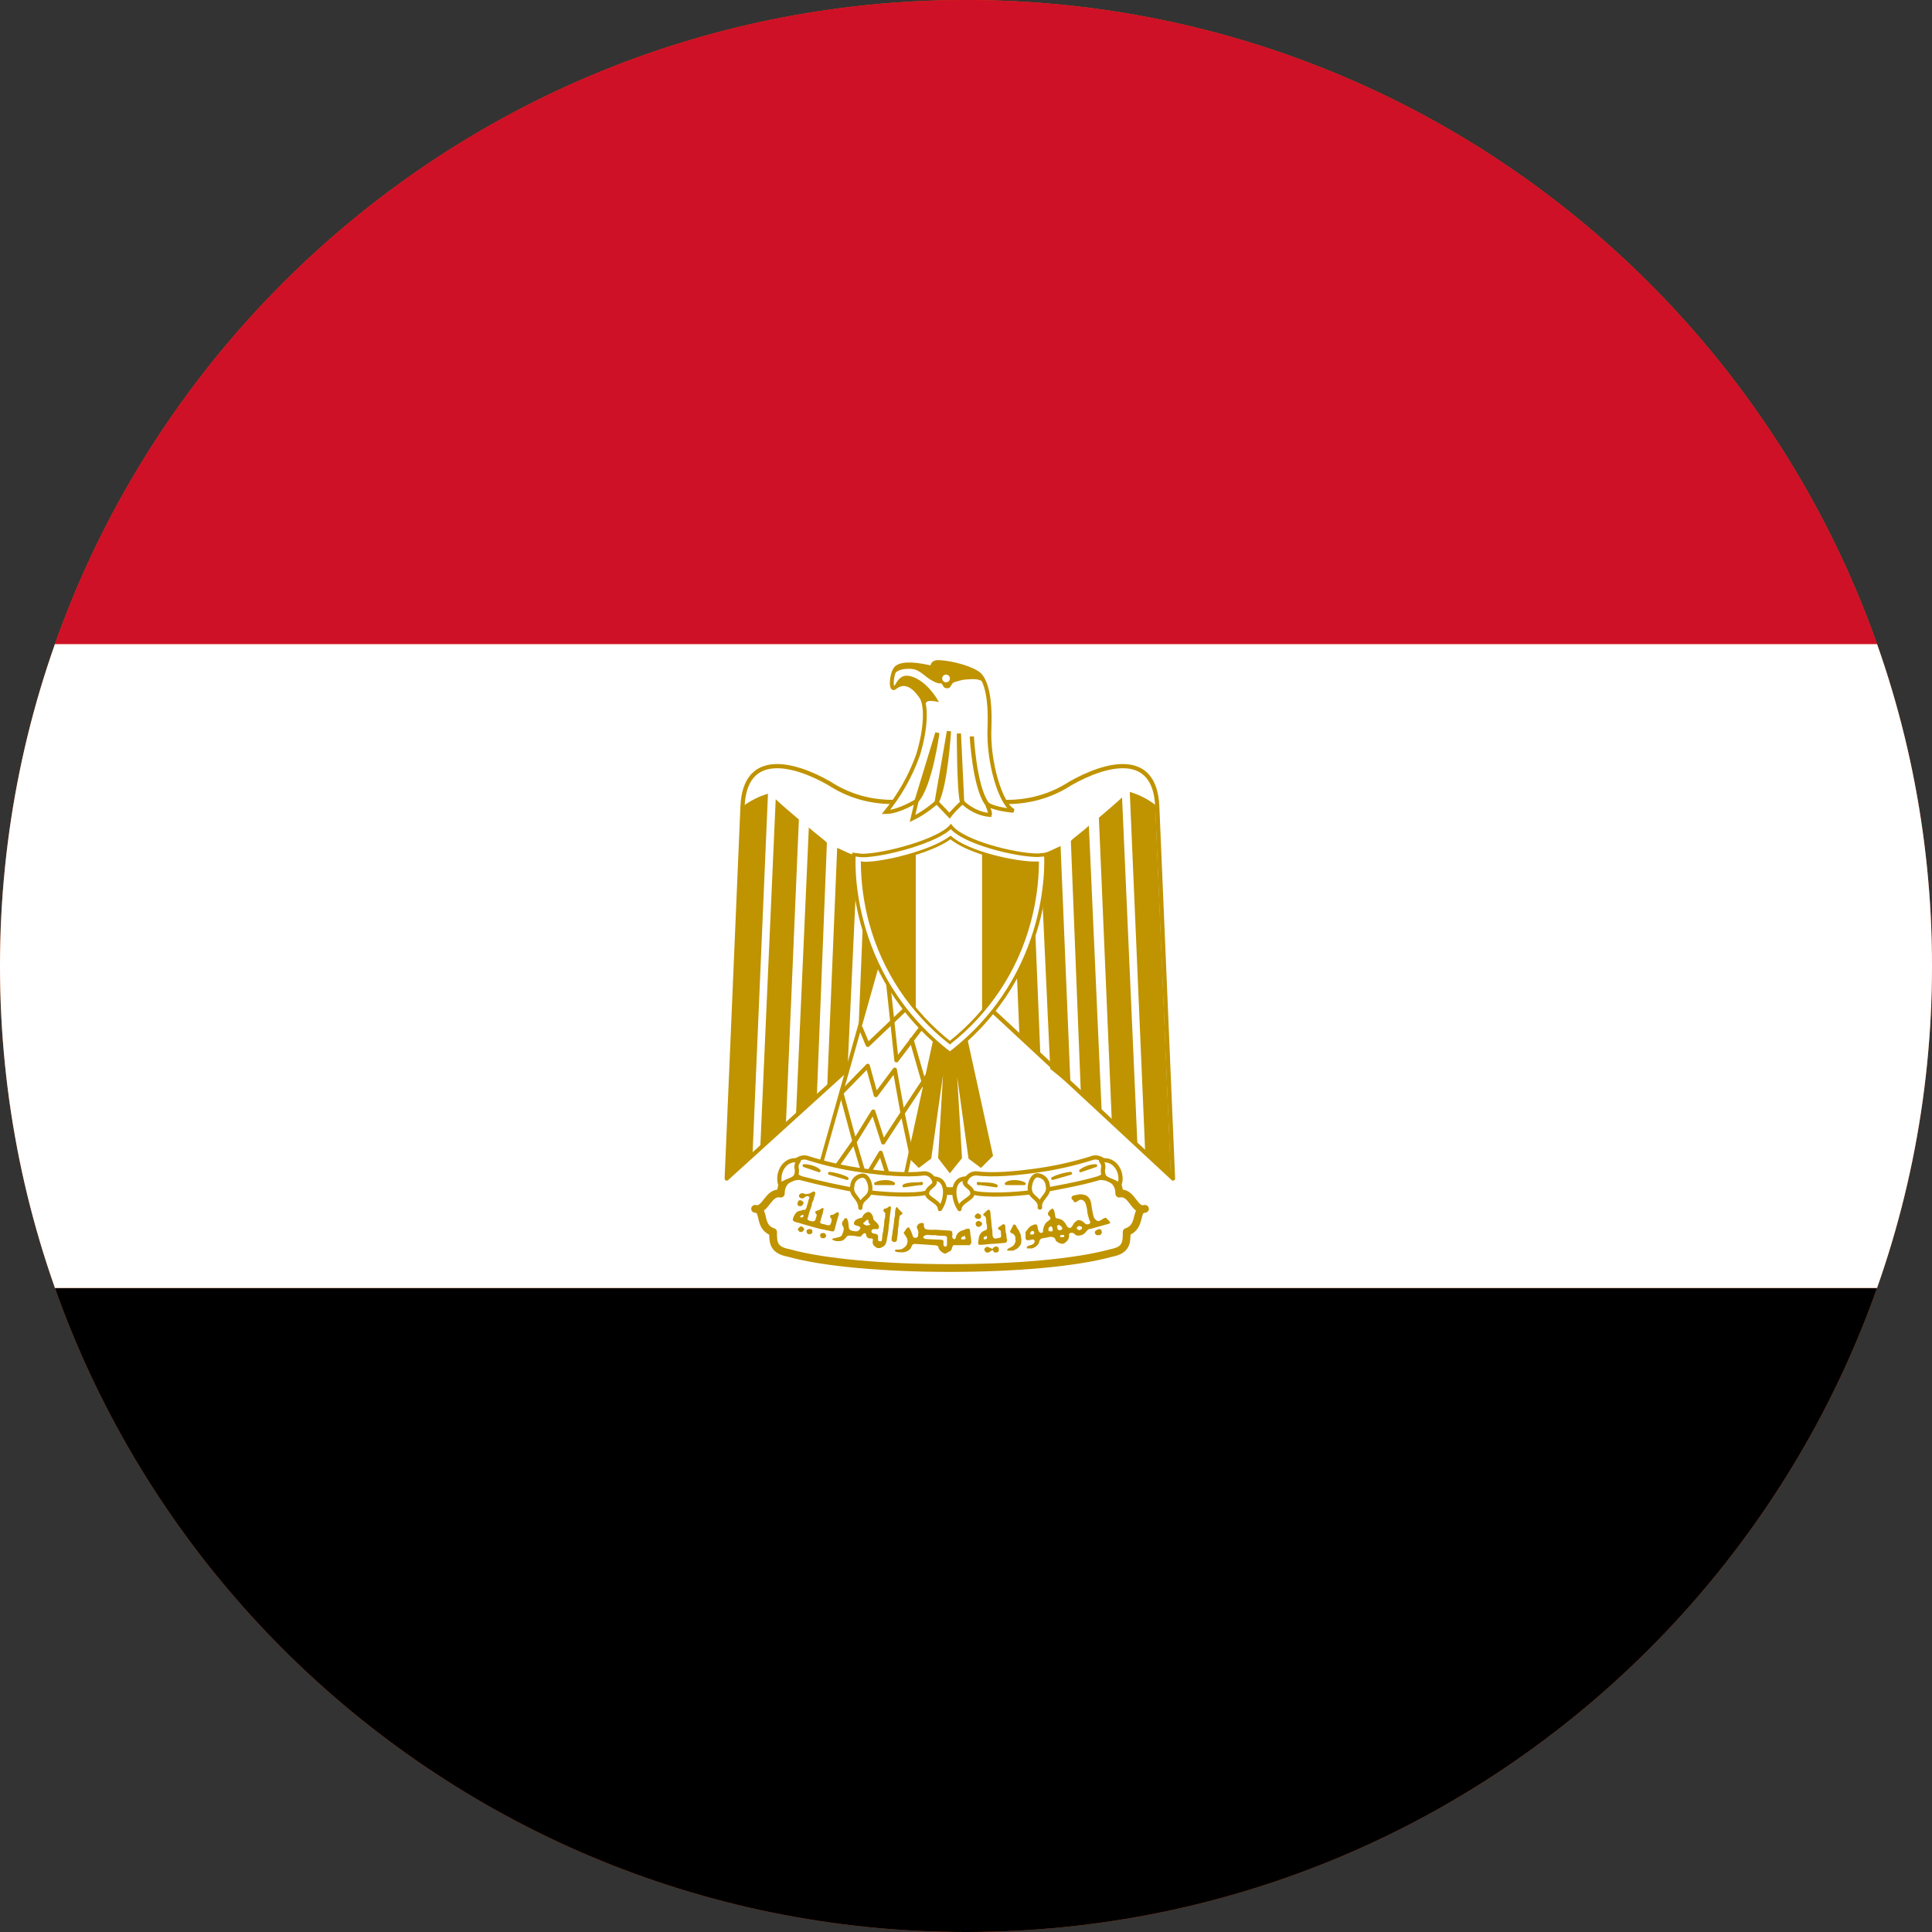 <svg width="40" height="40" viewBox="0 0 40 40" fill="none" xmlns="http://www.w3.org/2000/svg">
<rect x="0" y="0" width="40" height="40" fill="#333333" stroke="none"/>
<g clip-path="url(#clip0_769_16455)">
<path d="M0 20C0 8.954 8.954 0 20 0C31.046 0 40 8.954 40 20C40 31.046 31.046 40 20 40C8.954 40 0 31.046 0 20Z" fill="#E94E0F"/>
<g clip-path="url(#clip1_769_16455)">
<path d="M-7 26.667H46.333V40H-7V26.667Z" fill="black"/>
<path d="M-7 13.333H46.333V26.667H-7V13.333Z" fill="white"/>
<path d="M-7 -6.10352e-05H46.333V13.333H-7V-6.10352e-05Z" fill="#CE1126"/>
<path d="M19.72 20.16L24.286 24.4L23.96 16.7C23.913 15.533 22.9 15.8 22.16 16.22C21.42 16.7 20.56 16.7 19.666 16.387C18.766 16.7 17.913 16.7 17.173 16.22C16.44 15.8 15.42 15.533 15.373 16.7L15.046 24.4L19.72 20.16Z" fill="white" stroke="#C09300" stroke-width="0.087" stroke-linejoin="round"/>
<path d="M15.9 16.433L15.58 23.92L15.046 24.4L15.373 16.7C15.53 16.579 15.709 16.489 15.9 16.433ZM16.54 16.967L16.273 23.233L15.74 23.78L16.06 16.547C16.166 16.653 16.48 16.913 16.54 16.967ZM17.12 17.447L16.913 22.673L16.48 23.093L16.746 17.133C16.853 17.233 17.066 17.387 17.12 17.447ZM17.753 17.713L17.546 22.167L17.126 22.507L17.333 17.553C17.44 17.6 17.646 17.713 17.753 17.713ZM18.34 17.713L18.186 21.427L17.753 21.847L17.92 17.76C18.02 17.76 18.293 17.76 18.34 17.713Z" fill="#C09300"/>
<path d="M19.88 21L20.52 23.92L20.306 24.133L20.086 23.967L19.726 21.367L19.88 23.967L19.666 24.233L19.46 23.967L19.613 21.367L19.246 23.967L19.026 24.133L18.813 23.92L19.453 21.007H19.88V21Z" fill="#C09300" stroke="#C09300" stroke-width="0.073"/>
<path d="M18.233 19.72L16.96 24.233L18.713 24.5L19.453 21.107L18.233 19.72Z" fill="white" stroke="#C09300" stroke-width="0.08" stroke-linejoin="round"/>
<path d="M17.813 21.267L17.966 21.633L18.793 20.847" stroke="#C09300" stroke-width="0.087" stroke-linejoin="round"/>
<path d="M18.873 23.92L18.686 23.04L18.526 22.147L18.133 22.673L17.966 22.067L17.42 22.627L17.693 23.64L18.08 23.013L18.286 23.653L18.686 23.04M18.386 20.333L18.56 21.953L19.086 21.26L18.386 20.333ZM18.873 21.527L19.16 22.527L18.873 21.527ZM19.273 22.16L18.693 23.04L19.273 22.16Z" stroke="#C09300" stroke-width="0.087" stroke-linejoin="round"/>
<path d="M17.333 24.133L17.686 23.633L17.913 24.4L18.233 23.867L18.44 24.507" stroke="#C09300" stroke-width="0.087" stroke-linejoin="round"/>
<path d="M23.391 16.396L23.711 23.883L24.244 24.363L23.918 16.663C23.76 16.542 23.581 16.452 23.391 16.396ZM22.751 16.93L23.018 23.196L23.551 23.743L23.231 16.51C23.124 16.616 22.811 16.876 22.751 16.93ZM22.171 17.41L22.378 22.636L22.811 23.056L22.544 17.096C22.438 17.196 22.224 17.35 22.171 17.41ZM21.538 17.676L21.744 22.13L22.164 22.47L21.958 17.516C21.851 17.563 21.644 17.676 21.538 17.676ZM20.951 17.676L21.104 21.39L21.538 21.81L21.371 17.723C21.271 17.723 20.998 17.723 20.951 17.676Z" fill="#C09300"/>
<path d="M19.666 26.253C21 26.253 22.266 26.147 23.013 25.94C23.326 25.88 23.326 25.72 23.326 25.507C23.646 25.4 23.486 25.027 23.706 25.027C23.48 25.093 23.44 24.66 23.173 24.713C23.173 24.34 22.793 24.293 22.48 24.4C21.846 24.607 20.726 24.66 19.666 24.66C18.6 24.607 17.493 24.607 16.853 24.393C16.54 24.293 16.166 24.34 16.166 24.713C15.9 24.66 15.853 25.087 15.633 25.027C15.853 25.027 15.686 25.407 16.006 25.507C16.006 25.72 16.006 25.88 16.326 25.94C17.06 26.147 18.34 26.253 19.666 26.253Z" fill="white" stroke="#C09300" stroke-width="0.16" stroke-linecap="round" stroke-linejoin="round"/>
<path d="M17.86 24.233C18.286 24.293 18.766 24.34 19.14 24.293C19.353 24.293 19.506 24.66 19.08 24.713C18.713 24.76 18.126 24.713 17.813 24.66C17.401 24.588 16.991 24.499 16.586 24.393C16.213 24.233 16.48 23.927 16.693 23.967C17.074 24.089 17.464 24.178 17.86 24.233ZM21.473 24.233C21.046 24.293 20.566 24.34 20.206 24.293C19.98 24.293 19.826 24.66 20.253 24.713C20.626 24.76 21.206 24.713 21.52 24.66C21.786 24.607 22.373 24.507 22.746 24.393C23.12 24.233 22.853 23.927 22.64 23.967C22.259 24.089 21.869 24.178 21.473 24.233Z" fill="white" stroke="#C09300" stroke-width="0.087" stroke-linecap="round" stroke-linejoin="round"/>
<path d="M16.533 24.027C16.213 23.967 16.066 24.34 16.166 24.553C16.213 24.447 16.433 24.447 16.48 24.34C16.54 24.18 16.433 24.18 16.54 24.027H16.533ZM17.813 25.007C17.813 24.793 18.02 24.82 18.02 24.607C18.02 24.507 17.966 24.34 17.86 24.34C17.804 24.343 17.752 24.367 17.712 24.406C17.673 24.445 17.649 24.498 17.646 24.553C17.6 24.76 17.813 24.793 17.813 25.007ZM19.326 24.4C19.64 24.4 19.606 24.82 19.46 25.033C19.46 24.88 19.193 24.82 19.193 24.713C19.193 24.553 19.433 24.553 19.326 24.4ZM22.793 24.027C23.12 23.967 23.273 24.34 23.166 24.553C23.12 24.447 22.9 24.447 22.853 24.34C22.793 24.18 22.9 24.18 22.793 24.027ZM21.533 25C21.533 24.787 21.32 24.813 21.32 24.6C21.32 24.5 21.373 24.333 21.48 24.333C21.535 24.337 21.588 24.36 21.627 24.399C21.666 24.439 21.69 24.491 21.693 24.547C21.74 24.753 21.526 24.787 21.526 25H21.533ZM20 24.4C19.686 24.4 19.72 24.82 19.866 25.033C19.866 24.88 20.133 24.82 20.133 24.713C20.133 24.553 19.893 24.553 20 24.4Z" fill="white" stroke="#C09300" stroke-width="0.087" stroke-linecap="round" stroke-linejoin="round"/>
<path d="M16.646 24.133C16.753 24.133 16.913 24.18 16.96 24.24L16.646 24.133ZM17.173 24.293C17.227 24.293 17.44 24.34 17.54 24.4L17.173 24.293ZM19.08 24.507C18.98 24.507 18.767 24.507 18.713 24.553L19.08 24.5V24.507ZM18.5 24.507C18.44 24.447 18.233 24.447 18.127 24.507H18.5ZM22.686 24.133C22.573 24.135 22.464 24.172 22.373 24.24L22.686 24.133ZM22.166 24.293C22.1 24.293 21.9 24.34 21.793 24.4L22.166 24.293ZM20.253 24.507C20.353 24.507 20.567 24.507 20.627 24.553L20.253 24.5V24.507ZM20.833 24.507C20.893 24.447 21.1 24.447 21.206 24.507H20.833Z" fill="white" stroke="#C09300" stroke-width="0.06" stroke-linecap="round" stroke-linejoin="round"/>
<path d="M16.553 24.973C16.52 24.967 16.5 24.933 16.514 24.907C16.52 24.86 16.553 24.84 16.58 24.853C16.607 24.853 16.64 24.893 16.64 24.907L16.613 24.953L16.6 24.96C16.6 24.973 16.573 24.973 16.553 24.973ZM20.22 25.233C20.207 25.233 20.18 25.2 20.18 25.187C20.18 25.16 20.22 25.12 20.247 25.12L20.3 25.147C20.32 25.167 20.32 25.207 20.294 25.227C20.28 25.24 20.24 25.24 20.22 25.227V25.233ZM20.24 25.4C20.213 25.387 20.207 25.373 20.2 25.347C20.2 25.313 20.2 25.307 20.233 25.287L20.26 25.273L20.287 25.287C20.314 25.3 20.334 25.313 20.334 25.34C20.334 25.36 20.314 25.38 20.287 25.393C20.267 25.407 20.26 25.407 20.24 25.393V25.4Z" fill="#C09300"/>
<path d="M16.853 24.667C16.827 24.667 16.793 24.693 16.773 24.707C16.733 24.713 16.68 24.74 16.64 24.707C16.6 24.7 16.547 24.707 16.54 24.76C16.547 24.807 16.607 24.827 16.647 24.8C16.673 24.767 16.747 24.74 16.76 24.8C16.727 24.853 16.733 24.913 16.707 24.96C16.707 24.993 16.687 25.02 16.673 25.047C16.64 25.047 16.607 25.047 16.58 25.067C16.559 25.067 16.539 25.071 16.52 25.081C16.502 25.09 16.486 25.103 16.473 25.12C16.447 25.16 16.42 25.2 16.413 25.253C16.42 25.293 16.48 25.307 16.52 25.313L16.653 25.353L16.867 25.413C16.973 25.447 17.08 25.46 17.187 25.487L17.22 25.493C17.267 25.507 17.287 25.46 17.287 25.427L17.353 25.187C17.367 25.153 17.387 25.087 17.327 25.1C17.293 25.12 17.26 25.153 17.22 25.153C17.16 25.153 17.193 25.22 17.22 25.24C17.22 25.28 17.207 25.327 17.187 25.36C17.147 25.38 17.107 25.36 17.067 25.347C17.033 25.347 16.953 25.327 16.987 25.28L17.02 25.16C17.04 25.12 17.04 25.073 17.053 25.027C17.027 24.98 16.987 25.047 16.953 25.053C16.927 25.067 16.847 25.073 16.887 25.12C16.927 25.147 16.9 25.193 16.887 25.233C16.887 25.28 16.833 25.3 16.793 25.28C16.753 25.28 16.693 25.247 16.727 25.207L16.76 25.087L16.807 24.953C16.807 24.907 16.827 24.873 16.847 24.833C16.847 24.787 16.88 24.747 16.88 24.7C16.88 24.68 16.867 24.673 16.853 24.673V24.667ZM16.607 25.153C16.61 25.151 16.613 25.151 16.617 25.151C16.62 25.151 16.624 25.151 16.627 25.153C16.64 25.167 16.64 25.18 16.627 25.193L16.607 25.207C16.573 25.207 16.567 25.2 16.567 25.187C16.567 25.18 16.567 25.173 16.587 25.167C16.595 25.161 16.604 25.156 16.613 25.153H16.607ZM16.54 25.487C16.507 25.46 16.513 25.44 16.56 25.4C16.587 25.387 16.593 25.387 16.62 25.407C16.66 25.44 16.66 25.46 16.62 25.493C16.607 25.507 16.6 25.507 16.587 25.507C16.567 25.507 16.56 25.507 16.54 25.493V25.487ZM16.74 25.553C16.725 25.549 16.713 25.538 16.705 25.525C16.698 25.511 16.696 25.495 16.7 25.48C16.713 25.453 16.72 25.447 16.76 25.447C16.807 25.447 16.813 25.453 16.82 25.493C16.82 25.52 16.82 25.527 16.8 25.54C16.793 25.546 16.784 25.55 16.775 25.552C16.766 25.555 16.756 25.555 16.747 25.553H16.74ZM22.687 25.553C22.673 25.547 22.667 25.54 22.667 25.52C22.667 25.493 22.68 25.473 22.72 25.46C22.76 25.44 22.787 25.44 22.8 25.473C22.82 25.513 22.82 25.527 22.793 25.553C22.78 25.573 22.773 25.573 22.74 25.573C22.707 25.573 22.7 25.573 22.687 25.56V25.553ZM17.02 25.633C16.993 25.633 16.98 25.607 16.98 25.58C16.98 25.56 16.98 25.553 16.993 25.54L17.033 25.527L17.073 25.533C17.107 25.56 17.113 25.587 17.093 25.613C17.073 25.64 17.053 25.64 17.013 25.633H17.02ZM18.473 25.7L18.46 25.68C18.46 25.64 18.46 25.607 18.473 25.567C18.48 25.533 18.473 25.5 18.487 25.467L18.513 25.28C18.513 25.247 18.513 25.213 18.527 25.187C18.533 25.133 18.527 25.087 18.54 25.04C18.54 25.02 18.56 24.973 18.58 25C18.607 25.04 18.64 25.067 18.673 25.1C18.7 25.12 18.673 25.147 18.653 25.153C18.627 25.16 18.62 25.193 18.62 25.22L18.607 25.3C18.607 25.347 18.607 25.387 18.593 25.433L18.587 25.553L18.573 25.633C18.573 25.66 18.573 25.693 18.547 25.707C18.527 25.72 18.493 25.72 18.48 25.7H18.473ZM20.453 25.047L20.367 25.127C20.327 25.16 20.4 25.173 20.407 25.2C20.42 25.24 20.42 25.28 20.42 25.32C20.433 25.36 20.44 25.393 20.433 25.433C20.433 25.48 20.38 25.467 20.353 25.493C20.32 25.507 20.307 25.54 20.287 25.56C20.271 25.593 20.262 25.63 20.26 25.667C20.26 25.7 20.24 25.733 20.26 25.76L20.267 25.773H20.3L20.4 25.767C20.48 25.753 20.567 25.753 20.647 25.747L20.793 25.733C20.833 25.74 20.853 25.7 20.853 25.667C20.827 25.62 20.847 25.573 20.827 25.533C20.813 25.48 20.82 25.433 20.813 25.387C20.813 25.347 20.767 25.333 20.747 25.36C20.72 25.387 20.68 25.393 20.667 25.42C20.647 25.46 20.707 25.46 20.72 25.487L20.727 25.587C20.733 25.627 20.693 25.627 20.66 25.633C20.627 25.647 20.58 25.653 20.56 25.613C20.547 25.58 20.547 25.547 20.547 25.513C20.547 25.447 20.527 25.393 20.527 25.333C20.527 25.267 20.507 25.193 20.507 25.12C20.507 25.087 20.5 25.04 20.453 25.047ZM20.413 25.593H20.433V25.647L20.413 25.653C20.405 25.656 20.396 25.658 20.387 25.66C20.382 25.66 20.378 25.66 20.373 25.66C20.36 25.647 20.36 25.627 20.38 25.607L20.413 25.593ZM18.413 24.98C18.393 24.98 18.36 25.027 18.333 25.02C18.273 25.027 18.28 25.087 18.327 25.107V25.16C18.333 25.213 18.3 25.26 18.307 25.313C18.307 25.367 18.287 25.427 18.287 25.487C18.267 25.547 18.267 25.607 18.26 25.667C18.253 25.72 18.213 25.7 18.18 25.687V25.62C18.187 25.56 18.147 25.547 18.1 25.54C18.053 25.54 18.033 25.507 18.047 25.467C18.067 25.44 18.113 25.447 18.147 25.447C18.213 25.46 18.207 25.373 18.173 25.34C18.147 25.3 18.093 25.273 18.08 25.233C18.08 25.18 18.047 25.12 18 25.093C17.927 25.087 17.867 25.147 17.847 25.213C17.813 25.213 17.78 25.227 17.753 25.24C17.707 25.253 17.64 25.333 17.707 25.367C17.74 25.373 17.853 25.4 17.8 25.447C17.773 25.5 17.72 25.5 17.673 25.487C17.627 25.487 17.573 25.46 17.573 25.407C17.567 25.353 17.567 25.3 17.547 25.253C17.533 25.2 17.473 25.213 17.467 25.267C17.42 25.3 17.427 25.36 17.46 25.4C17.48 25.447 17.46 25.507 17.44 25.547C17.427 25.613 17.36 25.613 17.313 25.627C17.293 25.64 17.207 25.627 17.24 25.673C17.29 25.696 17.346 25.703 17.4 25.693C17.453 25.693 17.5 25.647 17.533 25.6C17.567 25.567 17.627 25.587 17.68 25.587C17.727 25.587 17.78 25.62 17.833 25.593C17.847 25.56 17.913 25.493 17.933 25.56C17.933 25.62 17.98 25.647 18.033 25.64C18.093 25.64 18.067 25.68 18.067 25.72C18.067 25.78 18.113 25.813 18.167 25.84H18.22C18.267 25.82 18.32 25.8 18.34 25.747C18.36 25.7 18.36 25.647 18.373 25.6C18.387 25.527 18.4 25.447 18.4 25.373C18.42 25.307 18.413 25.233 18.427 25.16L18.447 25.007C18.447 24.973 18.433 24.973 18.413 24.98ZM17.967 25.253C17.973 25.253 17.98 25.267 17.98 25.287C17.98 25.313 17.993 25.333 18.013 25.34V25.36L17.96 25.373C17.927 25.373 17.9 25.36 17.88 25.34L17.867 25.327L17.887 25.313L17.92 25.28C17.94 25.26 17.953 25.253 17.967 25.253ZM22.367 24.727C22.328 24.729 22.29 24.736 22.253 24.747C22.187 24.747 22.153 24.813 22.22 24.853C22.26 24.953 22.32 24.827 22.387 24.84C22.48 24.853 22.487 24.96 22.507 25.04C22.507 25.113 22.533 25.187 22.553 25.26C22.62 25.333 22.507 25.38 22.46 25.327C22.42 25.28 22.327 25.227 22.28 25.287C22.22 25.313 22.213 25.393 22.167 25.42C22.087 25.44 22.08 25.34 22.033 25.3C21.993 25.24 21.92 25.233 21.86 25.22C21.833 25.16 21.847 25.06 21.793 25.02C21.74 25.04 21.647 25.133 21.727 25.18C21.793 25.247 21.693 25.273 21.66 25.313C21.607 25.373 21.593 25.447 21.593 25.513C21.507 25.56 21.493 25.46 21.48 25.4C21.48 25.327 21.413 25.347 21.367 25.373C21.3 25.4 21.273 25.46 21.233 25.507V25.64C21.247 25.7 21.313 25.673 21.353 25.667C21.42 25.64 21.447 25.713 21.393 25.753C21.353 25.793 21.247 25.773 21.26 25.847H21.367C21.433 25.827 21.513 25.773 21.52 25.693C21.533 25.627 21.633 25.633 21.687 25.62C21.753 25.6 21.84 25.593 21.86 25.687C21.907 25.733 22.007 25.787 22.06 25.72C22.085 25.704 22.106 25.681 22.119 25.654C22.132 25.627 22.137 25.596 22.133 25.567C22.127 25.513 22.22 25.513 22.247 25.547C22.28 25.6 22.387 25.587 22.44 25.547C22.493 25.513 22.507 25.44 22.587 25.44L22.947 25.34C23.04 25.32 22.933 25.26 22.907 25.22C22.84 25.187 22.773 25.333 22.693 25.26C22.627 25.213 22.633 25.127 22.613 25.053C22.593 24.96 22.6 24.853 22.533 24.787C22.493 24.74 22.427 24.727 22.367 24.727ZM21.913 25.36C21.92 25.36 21.933 25.36 21.947 25.373C21.973 25.387 21.993 25.413 21.993 25.44C21.993 25.453 21.993 25.453 21.973 25.46L21.94 25.473C21.927 25.473 21.893 25.453 21.893 25.44V25.413C21.88 25.387 21.88 25.387 21.893 25.373L21.913 25.36ZM22.347 25.387C22.373 25.387 22.387 25.387 22.4 25.407C22.407 25.433 22.4 25.447 22.373 25.46L22.34 25.473L22.313 25.453C22.3 25.447 22.293 25.44 22.293 25.427C22.293 25.407 22.32 25.387 22.347 25.38V25.387ZM21.747 25.387C21.76 25.387 21.767 25.387 21.773 25.4C21.787 25.413 21.793 25.42 21.793 25.44V25.48C21.793 25.5 21.793 25.493 21.753 25.493C21.713 25.493 21.707 25.493 21.707 25.453C21.707 25.427 21.707 25.42 21.727 25.407C21.733 25.393 21.747 25.393 21.753 25.393L21.747 25.387ZM21.387 25.487C21.393 25.488 21.399 25.492 21.403 25.497C21.408 25.501 21.411 25.507 21.413 25.513C21.413 25.533 21.413 25.547 21.4 25.553C21.38 25.56 21.347 25.567 21.333 25.553C21.333 25.551 21.333 25.549 21.333 25.547C21.32 25.54 21.32 25.533 21.333 25.527V25.52L21.347 25.5C21.351 25.494 21.357 25.489 21.364 25.486C21.372 25.484 21.38 25.484 21.387 25.487ZM22 25.567L22.033 25.573V25.613H21.953L21.947 25.6C21.947 25.587 21.947 25.58 21.96 25.573L22 25.567ZM20.86 25.887C20.853 25.887 20.84 25.88 20.853 25.873C20.86 25.853 20.887 25.847 20.907 25.833C20.943 25.819 20.975 25.797 21 25.767C21 25.74 21.027 25.727 21.027 25.7L21.02 25.607C21.011 25.579 20.992 25.555 20.967 25.54C20.947 25.533 20.92 25.527 20.913 25.5C20.913 25.48 20.933 25.46 20.94 25.44L20.98 25.36C21 25.34 21.027 25.36 21.033 25.373L21.067 25.44C21.087 25.46 21.1 25.48 21.107 25.507C21.12 25.533 21.133 25.553 21.133 25.573L21.147 25.66C21.147 25.693 21.147 25.733 21.133 25.767L21.093 25.82C21.073 25.84 21.053 25.86 21.027 25.867C21.007 25.873 20.993 25.893 20.967 25.893H20.867L20.86 25.887ZM20.4 25.913C20.387 25.9 20.38 25.893 20.38 25.873C20.38 25.853 20.38 25.853 20.4 25.833C20.427 25.807 20.44 25.807 20.493 25.833C20.54 25.86 20.56 25.86 20.56 25.84C20.567 25.827 20.593 25.807 20.627 25.807C20.639 25.807 20.651 25.812 20.66 25.82C20.673 25.833 20.68 25.84 20.68 25.867C20.68 25.9 20.68 25.9 20.66 25.92C20.64 25.933 20.64 25.933 20.613 25.933C20.602 25.933 20.59 25.928 20.581 25.921C20.571 25.914 20.564 25.904 20.56 25.893C20.56 25.88 20.56 25.873 20.547 25.887L20.533 25.893C20.52 25.893 20.493 25.913 20.48 25.927L20.447 25.933C20.42 25.933 20.42 25.933 20.4 25.913ZM19.08 25.32C19.033 25.32 18.987 25.36 18.98 25.407C18.993 25.453 19.033 25.507 19.007 25.553C19.027 25.62 18.953 25.647 18.907 25.613C18.88 25.547 18.867 25.48 18.82 25.413C18.767 25.4 18.747 25.487 18.707 25.52C18.727 25.567 18.78 25.613 18.787 25.673C18.8 25.74 18.76 25.807 18.713 25.833C18.667 25.88 18.6 25.867 18.547 25.873C18.48 25.913 18.593 25.927 18.627 25.927C18.693 25.933 18.767 25.927 18.827 25.873C18.873 25.853 18.867 25.76 18.927 25.753L19.247 25.773C19.3 25.787 19.387 25.767 19.427 25.807C19.427 25.873 19.493 25.927 19.553 25.953C19.587 25.967 19.62 25.92 19.653 25.913C19.72 25.893 19.7 25.813 19.74 25.78H20.073C20.087 25.78 20.093 25.747 20.113 25.733L20.1 25.607C20.08 25.553 20.1 25.487 20.067 25.44C20.007 25.427 19.96 25.473 19.907 25.48C19.84 25.507 19.793 25.567 19.787 25.633C19.753 25.693 19.693 25.62 19.72 25.567L19.713 25.5C19.68 25.467 19.62 25.48 19.573 25.473L19.373 25.46C19.307 25.46 19.247 25.467 19.193 25.453C19.127 25.453 19.127 25.387 19.127 25.333C19.113 25.323 19.097 25.318 19.08 25.32ZM19.213 25.567L19.28 25.573H19.367C19.433 25.587 19.5 25.587 19.567 25.587C19.58 25.587 19.593 25.6 19.607 25.613V25.747C19.607 25.767 19.607 25.793 19.593 25.8C19.59 25.805 19.585 25.81 19.58 25.813C19.57 25.812 19.561 25.808 19.553 25.802C19.545 25.796 19.538 25.789 19.533 25.78V25.687C19.52 25.675 19.504 25.669 19.487 25.667L19.313 25.66L19.18 25.653C19.16 25.647 19.133 25.653 19.12 25.627C19.107 25.613 19.127 25.587 19.147 25.58C19.168 25.571 19.19 25.566 19.213 25.567ZM19.967 25.587C19.973 25.587 19.98 25.587 19.98 25.607L19.993 25.64C19.993 25.647 19.993 25.653 19.98 25.653C19.947 25.667 19.913 25.667 19.9 25.653C19.9 25.647 19.9 25.62 19.913 25.613L19.967 25.587Z" fill="#C09300"/>
<path d="M19.666 21.813C21.84 20.147 21.653 17.693 21.653 17.693L21.486 17.707C21.026 17.707 19.94 17.44 19.686 17.113C19.42 17.413 18.3 17.713 17.846 17.713L17.68 17.693C17.68 17.693 17.486 20.14 19.666 21.813Z" fill="white" stroke="#C09300" stroke-width="0.073"/>
<path d="M21.48 17.867H21.426C21.013 17.867 20.053 17.66 19.68 17.34C19.293 17.633 18.313 17.873 17.906 17.873C17.888 17.873 17.871 17.87 17.853 17.867C17.857 18.288 17.915 18.707 18.026 19.113C18.294 20.092 18.869 20.959 19.666 21.587C20.465 20.957 21.039 20.088 21.306 19.107C21.417 18.702 21.476 18.286 21.48 17.867Z" fill="white" stroke="#C09300" stroke-width="0.06"/>
<path d="M18.96 17.667C18.602 17.783 18.229 17.851 17.853 17.867L17.86 18.14C17.883 18.467 17.938 18.791 18.026 19.107C18.206 19.762 18.524 20.372 18.96 20.893V17.667ZM20.333 17.667V20.947C20.79 20.413 21.122 19.785 21.306 19.107C21.394 18.791 21.45 18.467 21.473 18.14L21.48 17.873H21.426C21.173 17.873 20.733 17.793 20.333 17.66V17.667Z" fill="#C09300"/>
<path d="M20.486 16.867C20.533 16.873 20.427 16.633 20.427 16.633C20.547 16.753 20.986 16.787 20.986 16.787C20.72 16.667 20.453 15.78 20.486 15.067C20.513 14.36 20.387 14.08 20.287 13.973C20.153 13.84 19.72 13.72 19.44 13.707C19.273 13.7 19.306 13.827 19.306 13.827C19.006 13.753 18.706 13.72 18.573 13.813C18.453 13.893 18.427 14.313 18.52 14.24C18.74 14.06 18.933 14.227 19.067 14.42C19.186 14.587 19.18 15.067 19.006 15.633C18.853 16.062 18.628 16.461 18.34 16.813C18.607 16.813 18.98 16.58 18.98 16.58L18.893 16.947C19.173 16.813 19.393 16.607 19.393 16.607L19.66 16.887C19.747 16.767 19.927 16.607 19.927 16.607C19.927 16.607 20.146 16.84 20.486 16.873V16.867Z" fill="white" stroke="#C09300" stroke-width="0.08"/>
<path d="M20.12 15.247C20.12 15.247 20.173 16.267 20.427 16.633M19.407 15.173C19.407 15.173 19.26 16.267 18.98 16.573L19.407 15.173ZM19.647 15.14C19.647 15.14 19.58 16.253 19.393 16.607L19.647 15.14ZM19.853 15.187C19.853 15.187 19.853 16.4 19.92 16.607L19.853 15.187Z" stroke="#C09300" stroke-width="0.087"/>
<path d="M19.133 14.64C19.127 14.563 19.104 14.488 19.066 14.42C18.933 14.22 18.74 14.06 18.52 14.24C18.52 14.24 18.593 14.007 18.76 14C18.88 13.993 19.166 14.093 19.42 14.52C19.42 14.52 19.233 14.48 19.186 14.52C19.106 14.587 19.14 14.64 19.14 14.64H19.133Z" fill="#C09300" stroke="#C09300" stroke-width="0.02"/>
<path d="M18.493 13.953C18.513 13.887 18.54 13.833 18.58 13.813C18.713 13.72 19.006 13.747 19.306 13.827C19.306 13.827 19.28 13.7 19.44 13.707C19.72 13.72 20.146 13.84 20.28 13.973C20.323 14.02 20.356 14.074 20.38 14.133C20.313 14.04 20.127 14.047 20.08 14.053C20.013 14.06 19.966 14.053 19.873 14.08C19.826 14.093 19.76 14.107 19.72 14.133C19.693 14.16 19.666 14.24 19.627 14.24C19.56 14.24 19.56 14.227 19.54 14.207C19.52 14.173 19.506 14.133 19.48 14.14C19.413 14.147 19.293 14.093 19.146 13.973C18.993 13.853 18.933 13.827 18.747 13.84C18.547 13.853 18.493 13.967 18.493 13.967V13.953Z" fill="#C09300" stroke="#C09300" stroke-width="0.02"/>
<path d="M19.587 14.127C19.631 14.127 19.667 14.091 19.667 14.047C19.667 14.002 19.631 13.967 19.587 13.967C19.542 13.967 19.507 14.002 19.507 14.047C19.507 14.091 19.542 14.127 19.587 14.127Z" fill="white"/>
</g>
</g>
<defs>
<clipPath id="clip0_769_16455">
<path d="M0 20C0 8.954 8.954 0 20 0C31.046 0 40 8.954 40 20C40 31.046 31.046 40 20 40C8.954 40 0 31.046 0 20Z" fill="white"/>
</clipPath>
<clipPath id="clip1_769_16455">
<rect width="53.333" height="40" fill="white" transform="translate(-7 -6.10352e-05)"/>
</clipPath>
</defs>
</svg>
